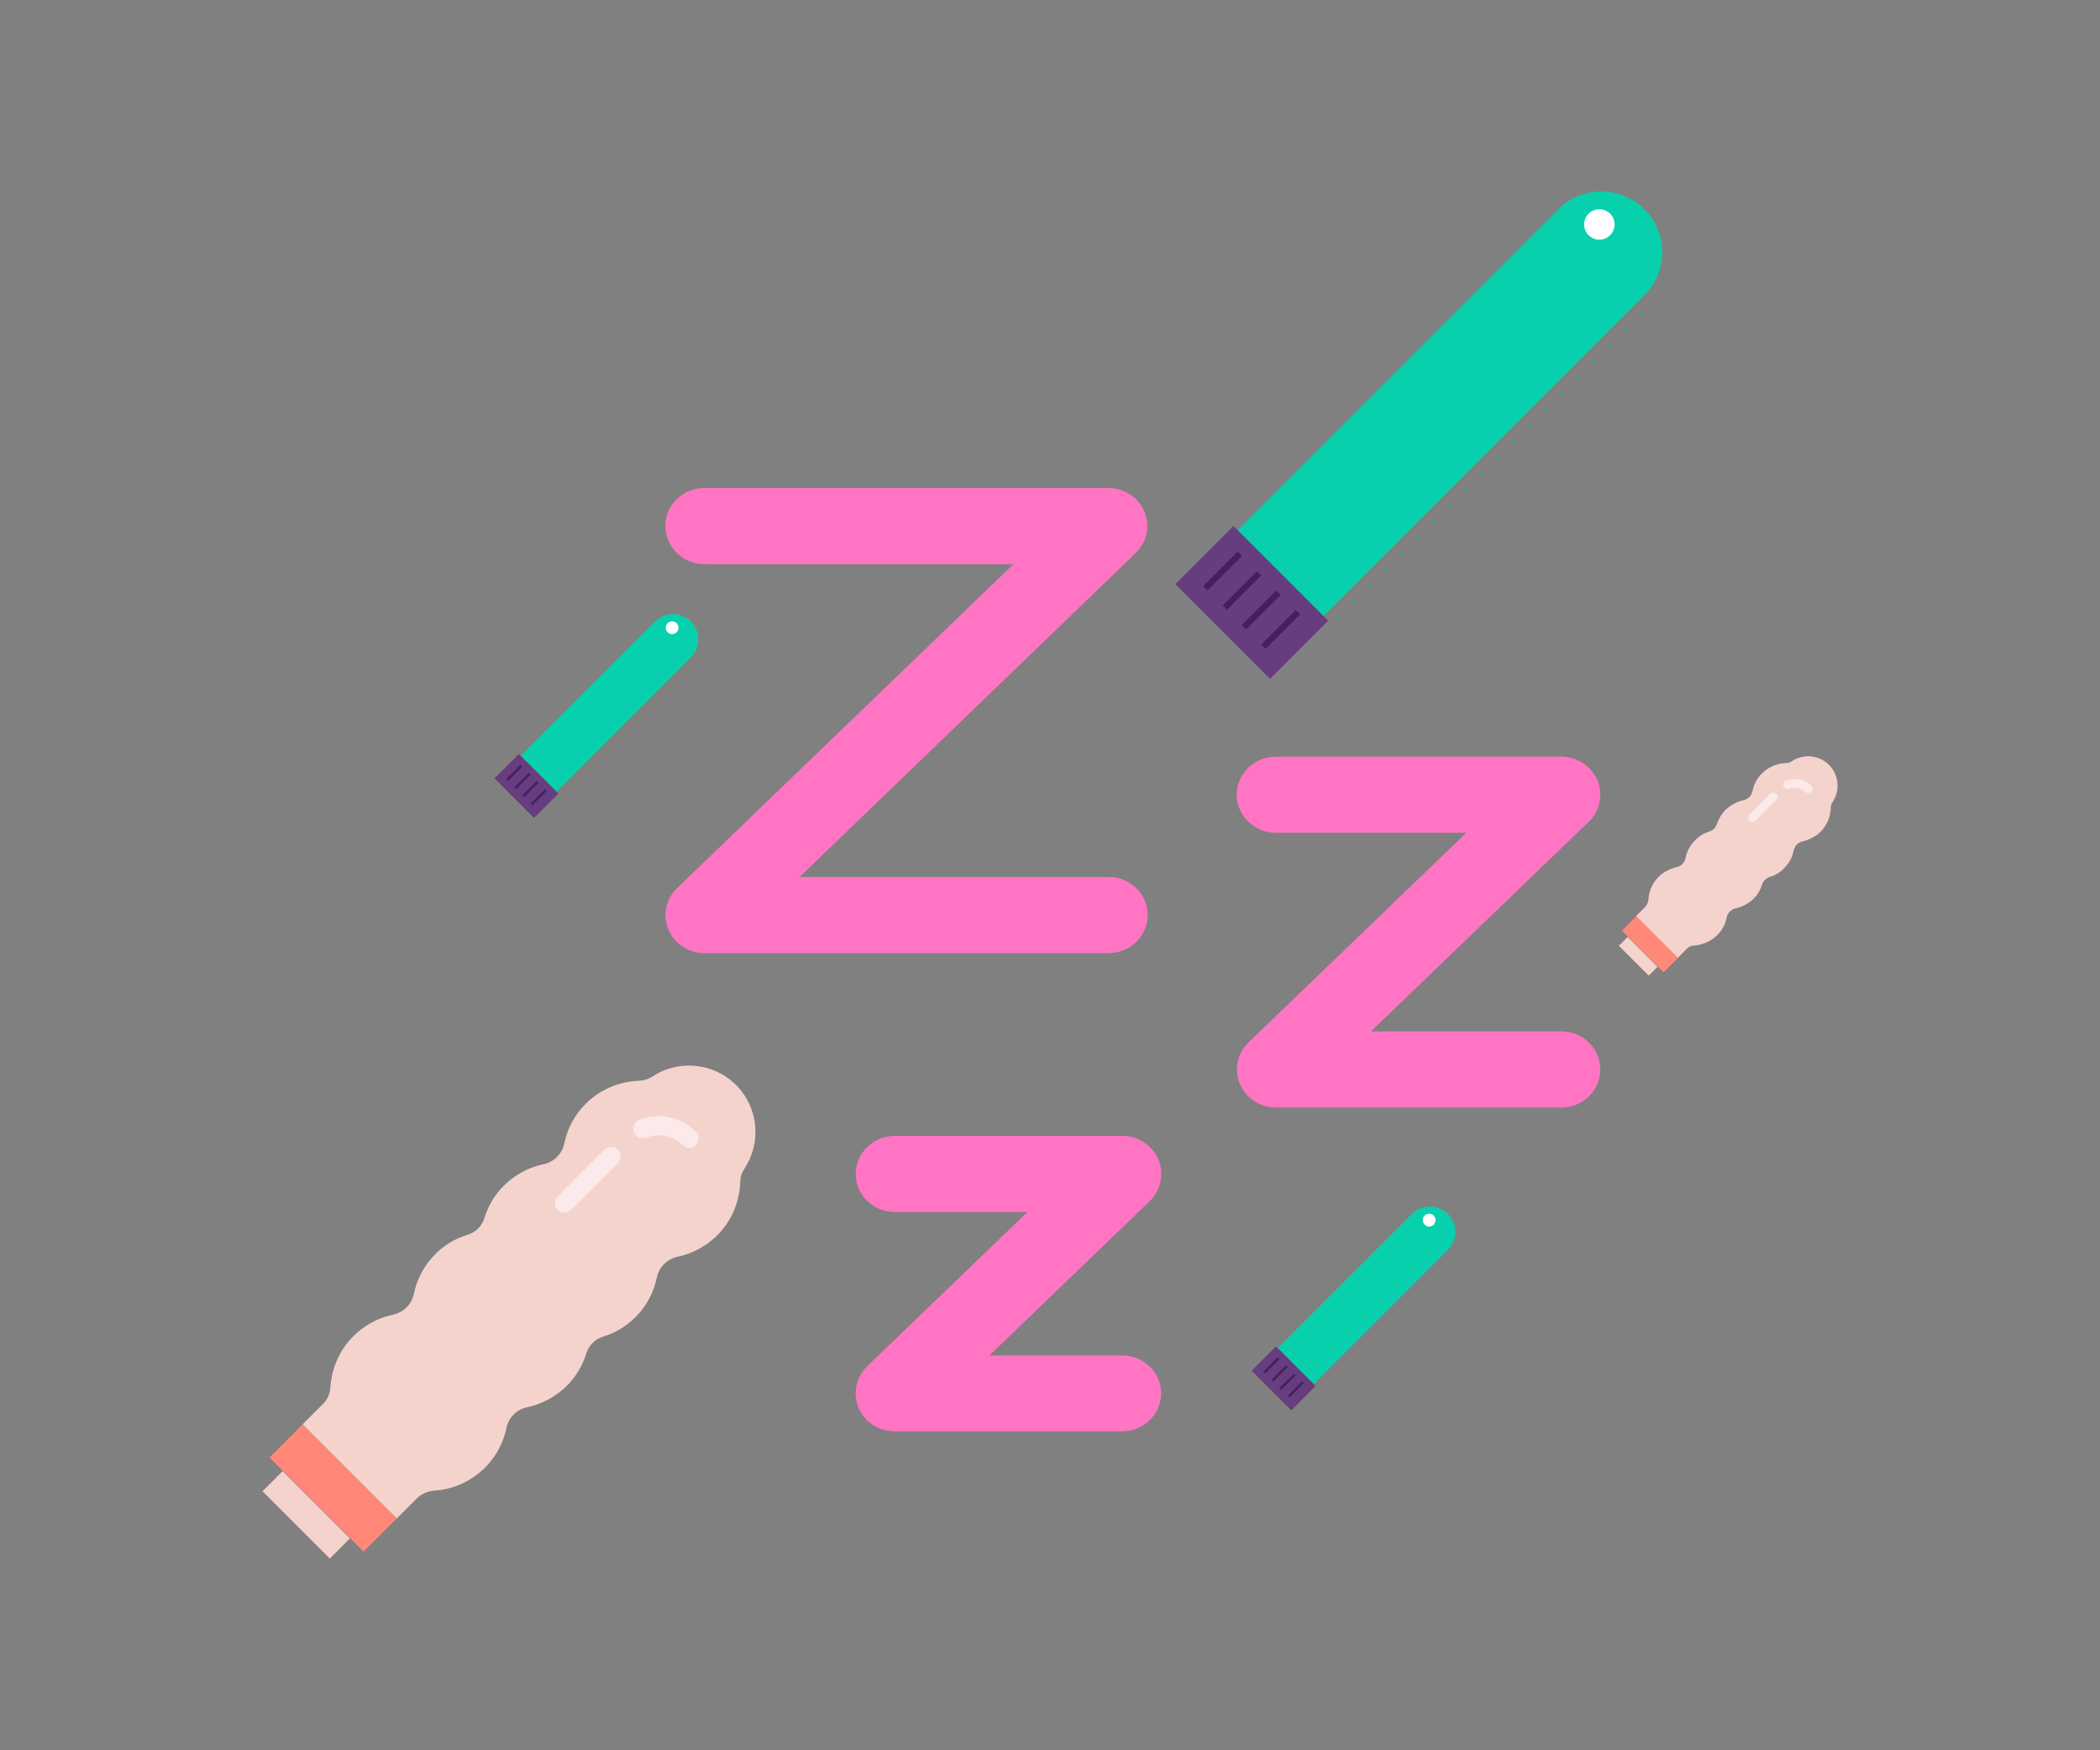 <?xml version="1.0" encoding="utf-8"?>
<!-- Generator: Adobe Illustrator 16.0.0, SVG Export Plug-In . SVG Version: 6.00 Build 0)  -->
<!DOCTYPE svg PUBLIC "-//W3C//DTD SVG 1.1//EN" "http://www.w3.org/Graphics/SVG/1.1/DTD/svg11.dtd">
<svg version="1.1" id="Ebene_1" xmlns="http://www.w3.org/2000/svg" xmlns:xlink="http://www.w3.org/1999/xlink" x="0px" y="0px"
	 viewBox="-42.518 -14.172 340.157 283.464"
	 enable-background="new -42.518 -14.172 340.157 283.464" xml:space="preserve">
<rect x="-42.518" y="-14.172" width="340.157" height="283.464" fill="#808080" stroke="none"/>
<g>
	<path fill="#FF75C3" d="M137.031,140.188H71.574c-2.565,0-4.883-1.529-5.821-3.848c-0.986-2.318-0.395-4.981,1.431-6.708
		l54.457-52.436H71.574c-3.502,0-6.314-2.812-6.314-6.166c0-3.404,2.812-6.166,6.314-6.166h65.457c2.564,0,4.883,1.529,5.82,3.848
		c0.986,2.318,0.395,4.933-1.43,6.708l-54.408,52.435h50.066c3.453,0,6.314,2.763,6.314,6.166
		C143.345,137.474,140.533,140.188,137.031,140.188z M210.38,152.865h-30.83l35.27-33.937c1.825-1.776,2.367-4.39,1.431-6.708
		c-0.987-2.318-3.306-3.848-5.87-3.848h-46.27c-3.452,0-6.312,2.763-6.312,6.166c0,3.354,2.86,6.166,6.312,6.166h30.879
		l-35.269,33.937c-1.825,1.776-2.368,4.391-1.431,6.709c0.986,2.318,3.256,3.848,5.82,3.848h46.27c3.502,0,6.314-2.763,6.314-6.166
		S213.882,152.865,210.38,152.865z M139.25,205.349h-21.506l25.946-24.959c1.825-1.776,2.368-4.439,1.431-6.759
		c-0.986-2.318-3.256-3.847-5.82-3.847h-36.897c-3.453,0-6.314,2.762-6.314,6.166c0,3.402,2.812,6.165,6.314,6.165h21.506
		l-25.946,24.96c-1.825,1.775-2.368,4.39-1.431,6.708c0.987,2.318,3.256,3.848,5.821,3.848h36.896c3.503,0,6.313-2.763,6.313-6.166
		C145.564,208.111,142.753,205.349,139.25,205.349z"/>
	<g>
		<path fill="#FF8879" d="M16.376,237.116L1.134,221.874l5.377-5.376l15.242,15.241L16.376,237.116z"/>
		<g>
			<path fill="#F5D3CD" d="M10.901,238.25L0,227.349l3.255-3.256l10.901,10.901L10.901,238.25z"/>
			<path fill="#F5D3CD" d="M60.426,199.134c1.825-1.826,2.959-4.045,3.453-6.413c0.345-1.677,1.677-3.009,3.354-3.354
				c2.368-0.493,4.587-1.677,6.413-3.453c2.417-2.416,3.65-5.573,3.749-8.779c0-0.74,0.247-1.431,0.69-2.072
				c2.762-4.193,2.269-9.865-1.381-13.516c-3.65-3.65-9.372-4.144-13.516-1.381c-0.592,0.395-1.332,0.641-2.072,0.69
				c-3.206,0.099-6.363,1.332-8.78,3.749c-1.825,1.824-2.959,4.045-3.453,6.412c-0.345,1.678-1.677,3.01-3.354,3.354
				c-2.368,0.493-4.587,1.677-6.412,3.452c-1.529,1.529-2.565,3.306-3.157,5.229c-0.395,1.331-1.431,2.368-2.762,2.763
				c-1.924,0.592-3.749,1.627-5.229,3.156c-1.825,1.825-2.959,4.045-3.453,6.412c-0.345,1.678-1.677,3.01-3.354,3.355
				c-2.368,0.492-4.587,1.677-6.412,3.452c-2.318,2.318-3.552,5.278-3.749,8.287c-0.049,1.085-0.493,2.071-1.283,2.812l-3.206,3.207
				l15.242,15.241l3.206-3.206c0.74-0.74,1.727-1.184,2.812-1.282c3.009-0.198,5.969-1.431,8.287-3.749
				c1.825-1.825,2.959-4.045,3.453-6.412c0.345-1.678,1.677-3.01,3.354-3.354c2.368-0.493,4.587-1.677,6.413-3.453
				c1.529-1.529,2.565-3.306,3.157-5.229c0.395-1.332,1.431-2.368,2.763-2.763C57.121,201.699,58.896,200.664,60.426,199.134"/>
		</g>
		<g>
			<path fill="#FCEAEA" d="M69.157,171.708c-0.395,0-0.789-0.148-1.085-0.444c-1.529-1.479-3.847-1.974-5.87-1.185
				c-0.79,0.297-1.677-0.049-2.022-0.838c-0.296-0.789,0.049-1.678,0.838-2.022c3.157-1.282,6.758-0.543,9.175,1.874
				c0.592,0.592,0.592,1.578,0,2.171C69.946,171.56,69.551,171.708,69.157,171.708"/>
			<path fill="#FCEAEA" d="M48.883,182.214c-0.395,0-0.789-0.148-1.085-0.443c-0.592-0.592-0.592-1.579,0-2.171l7.597-7.597
				c0.592-0.592,1.578-0.592,2.17,0c0.592,0.592,0.592,1.579,0,2.171l-7.597,7.597C49.672,182.066,49.278,182.214,48.883,182.214"/>
		</g>
	</g>
	<g>
		<path fill="#FF8879" d="M226.955,143.295l-6.758-6.758l2.416-2.417l6.759,6.758L226.955,143.295z"/>
		<g>
			<path fill="#F5D3CD" d="M224.537,143.837l-4.834-4.834l1.432-1.43l4.834,4.834L224.537,143.837z"/>
			<path fill="#F5D3CD" d="M246.488,126.425c0.789-0.789,1.332-1.775,1.529-2.861c0.148-0.74,0.74-1.332,1.479-1.48
				c1.036-0.247,2.022-0.74,2.861-1.529c1.085-1.085,1.628-2.466,1.677-3.897c0-0.345,0.1-0.641,0.297-0.937
				c1.232-1.875,1.035-4.39-0.593-6.018s-4.144-1.825-6.018-0.592c-0.296,0.197-0.593,0.296-0.938,0.296
				c-1.431,0.049-2.812,0.592-3.896,1.677c-0.79,0.789-1.332,1.775-1.529,2.861c-0.147,0.74-0.74,1.332-1.479,1.48
				c-1.036,0.247-2.023,0.74-2.861,1.529c-0.69,0.691-1.135,1.48-1.431,2.318c-0.197,0.592-0.642,1.036-1.233,1.233
				c-0.838,0.247-1.677,0.74-2.318,1.43c-0.789,0.79-1.332,1.776-1.529,2.861c-0.147,0.74-0.739,1.332-1.479,1.479
				c-1.036,0.247-2.022,0.74-2.86,1.529c-1.036,1.037-1.579,2.318-1.678,3.7c-0.049,0.493-0.246,0.937-0.543,1.233l-1.43,1.43
				l6.758,6.758l1.43-1.43c0.346-0.346,0.789-0.543,1.234-0.543c1.331-0.099,2.663-0.641,3.699-1.678
				c0.789-0.789,1.332-1.775,1.529-2.86c0.147-0.739,0.739-1.332,1.479-1.479c1.036-0.247,2.022-0.74,2.86-1.529
				c0.691-0.691,1.135-1.48,1.382-2.318c0.197-0.592,0.642-1.036,1.233-1.233C245.007,127.609,245.847,127.116,246.488,126.425"/>
		</g>
		<g>
			<path fill="#FCEAEA" d="M250.384,114.291c-0.197,0-0.345-0.049-0.492-0.197c-0.691-0.641-1.727-0.888-2.615-0.542
				c-0.346,0.148-0.74-0.049-0.888-0.395c-0.147-0.346,0.05-0.74,0.395-0.888c1.431-0.542,3.009-0.247,4.095,0.838
				c0.246,0.247,0.246,0.691,0,0.987C250.73,114.192,250.582,114.291,250.384,114.291"/>
			<path fill="#FCEAEA" d="M241.358,118.928c-0.197,0-0.345-0.049-0.493-0.197c-0.247-0.247-0.247-0.69,0-0.986l3.354-3.354
				c0.247-0.247,0.691-0.247,0.987,0c0.247,0.247,0.247,0.69,0,0.987l-3.354,3.354C241.703,118.829,241.555,118.928,241.358,118.928
				"/>
		</g>
	</g>
	<g id="dildo_lang_1_">
		<path id="Form_585_1_" fill="#08D0AC" d="M223.847,19.731c-3.848-3.848-10.112-3.848-13.96,0l-51.941,51.991l13.91,13.91
			l51.991-51.991C227.695,29.793,227.695,23.579,223.847,19.731"/>

			<rect id="Rechteck_586_1_" x="153.556" y="72.542" transform="matrix(-0.707 0.707 -0.707 -0.707 332.475 29.076)" fill="#663D7E" width="13.319" height="21.704"/>

			<rect id="Rechteck_588_1_" x="151.526" y="77.845" transform="matrix(-0.707 0.707 -0.707 -0.707 320.799 23.789)" fill="#471E5F" width="7.892" height="0.986"/>

			<rect id="Rechteck_588_Kopie_1_" x="154.69" y="80.984" transform="matrix(-0.707 0.707 -0.707 -0.707 328.42 26.911)" fill="#471E5F" width="7.892" height="0.986"/>

			<rect id="Rechteck_588_Kopie_2_1_" x="157.784" y="84.123" transform="matrix(-0.707 0.707 -0.707 -0.707 335.927 30.097)" fill="#471E5F" width="7.892" height="0.986"/>

			<rect id="Rechteck_588_Kopie_3_1_" x="160.949" y="87.262" transform="matrix(-0.707 0.707 -0.707 -0.707 343.549 33.218)" fill="#471E5F" width="7.892" height="0.987"/>
		<ellipse fill="#FFFFFF" cx="216.546" cy="22.179" rx="2.466" ry="2.466"/>
	</g>
	<g id="dildo_lang_2_">
		<path id="Form_585_2_" fill="#08D0AC" d="M69.403,86.471c-1.628-1.579-4.242-1.579-5.821,0L41.83,108.224l5.82,5.821
			l21.753-21.753C70.982,90.664,70.982,88.098,69.403,86.471"/>

			<rect id="Rechteck_586_2_" x="39.954" y="108.573" transform="matrix(-0.707 0.707 -0.707 -0.707 152.945 162.87)" fill="#663D7E" width="5.574" height="9.076"/>

			<rect id="Rechteck_588_2_" x="39.113" y="110.795" transform="matrix(-0.707 0.707 -0.707 -0.707 148.075 160.65)" fill="#471E5F" width="3.305" height="0.394"/>

			<rect id="Rechteck_588_Kopie_2_" x="40.453" y="112.109" transform="matrix(-0.707 0.707 -0.707 -0.707 151.291 161.946)" fill="#471E5F" width="3.305" height="0.395"/>

			<rect id="Rechteck_588_Kopie_2_2_" x="41.722" y="113.423" transform="matrix(-0.707 0.707 -0.707 -0.707 154.387 163.292)" fill="#471E5F" width="3.305" height="0.395"/>

			<rect id="Rechteck_588_Kopie_3_2_" x="43.061" y="114.737" transform="matrix(-0.707 0.707 -0.707 -0.707 157.602 164.588)" fill="#471E5F" width="3.305" height="0.395"/>
		<ellipse fill="#FFFFFF" cx="66.353" cy="87.487" rx="1.036" ry="1.036"/>
	</g>
	<g id="dildo_lang_3_">
		<path id="Form_585_3_" fill="#08D0AC" d="M192.031,182.412c-1.628-1.578-4.242-1.578-5.82,0l-21.754,21.754l5.82,5.82
			l21.754-21.754C193.609,186.605,193.609,184.04,192.031,182.412"/>

			<rect id="Rechteck_586_3_" x="162.58" y="204.515" transform="matrix(-0.707 0.707 -0.707 -0.707 430.122 239.944)" fill="#663D7E" width="5.574" height="9.076"/>

			<rect id="Rechteck_588_3_" x="161.739" y="206.738" transform="matrix(-0.707 0.707 -0.707 -0.707 425.253 237.725)" fill="#471E5F" width="3.306" height="0.395"/>

			<rect id="Rechteck_588_Kopie_3_" x="163.079" y="208.052" transform="matrix(-0.707 0.707 -0.707 -0.707 428.468 239.021)" fill="#471E5F" width="3.305" height="0.394"/>

			<rect id="Rechteck_588_Kopie_2_3_" x="164.348" y="209.366" transform="matrix(-0.707 0.707 -0.707 -0.707 431.557 240.421)" fill="#471E5F" width="3.304" height="0.394"/>

			<rect id="Rechteck_588_Kopie_3_3_" x="165.688" y="210.679" transform="matrix(-0.707 0.707 -0.707 -0.707 434.787 241.606)" fill="#471E5F" width="3.304" height="0.395"/>
		<ellipse fill="#FFFFFF" cx="188.978" cy="183.429" rx="1.036" ry="1.036"/>
	</g>
</g>
</svg>
